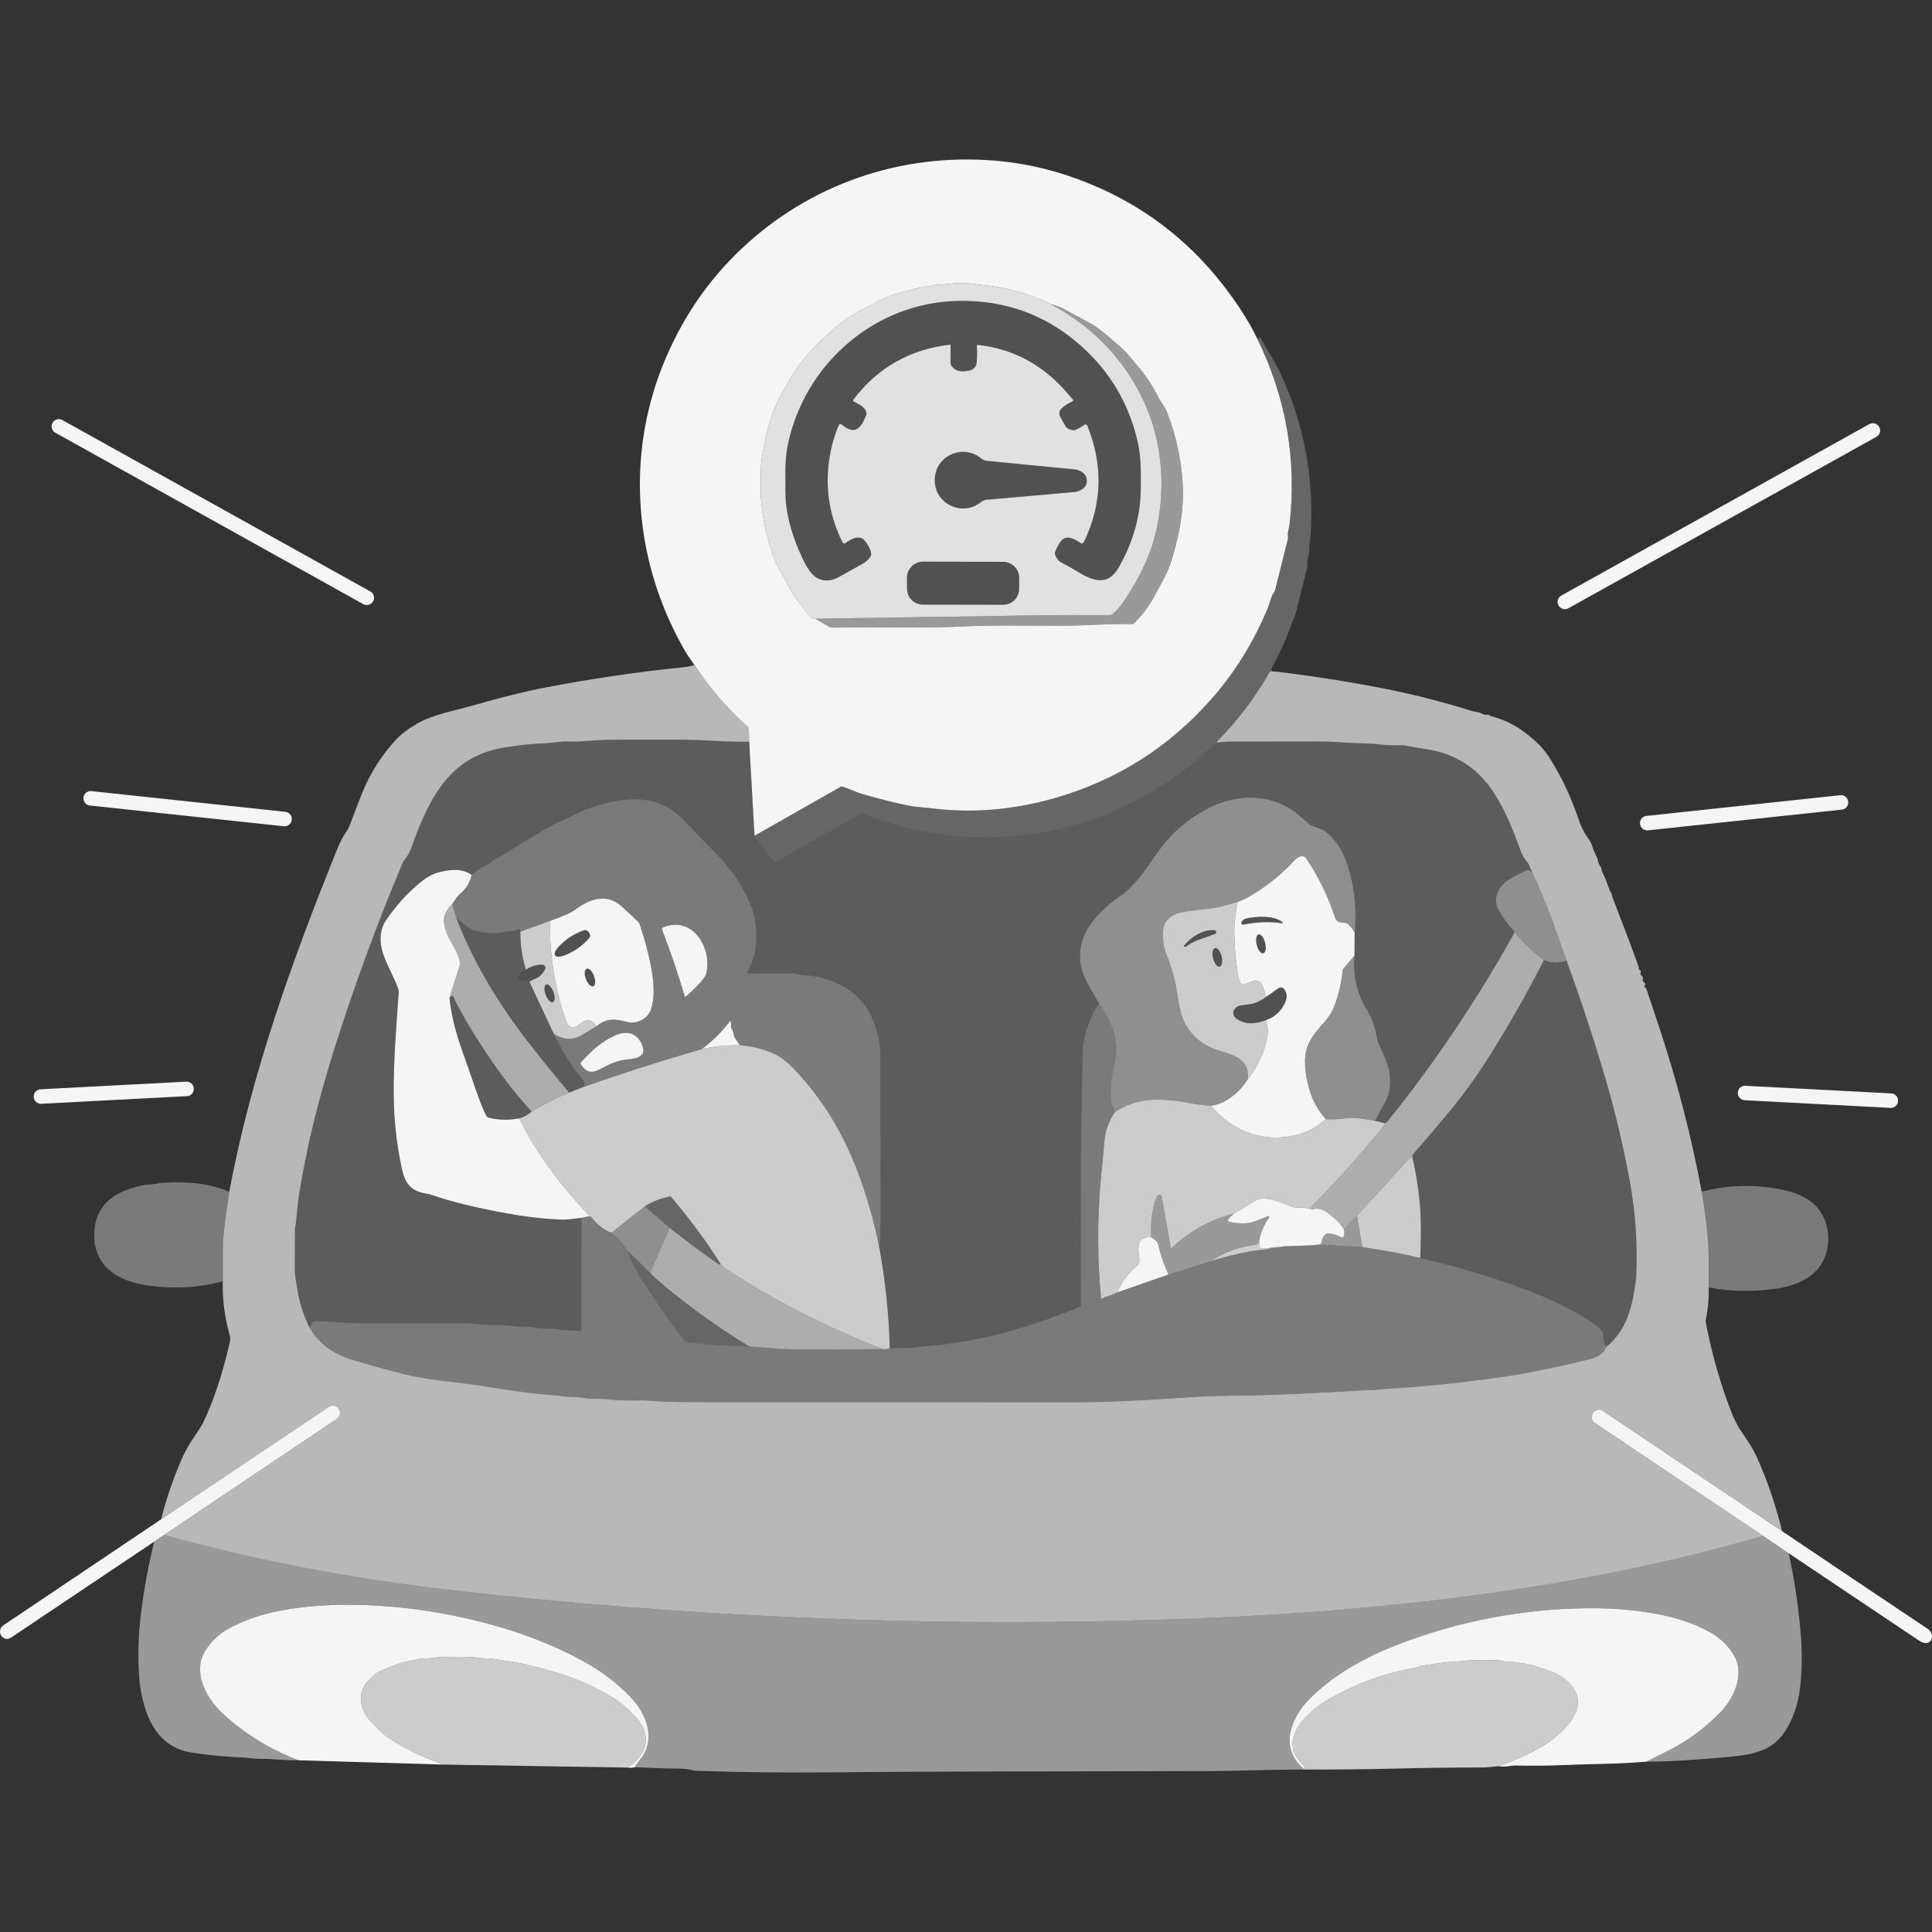 <?xml version="1.0" encoding="UTF-8" standalone="no"?>
<!DOCTYPE svg PUBLIC "-//W3C//DTD SVG 1.1//EN" "http://www.w3.org/Graphics/SVG/1.1/DTD/svg11.dtd">
<svg width="100%" height="100%" viewBox="0 0 300 300" version="1.1" xmlns="http://www.w3.org/2000/svg" xmlns:xlink="http://www.w3.org/1999/xlink" xml:space="preserve" xmlns:serif="http://www.serif.com/" style="fill-rule:evenodd;clip-rule:evenodd;stroke-linejoin:round;stroke-miterlimit:2;">
    <rect x="0" y="0" width="300" height="300" fill="#333333" stroke="none"/>
    <path d="M195.199,52.554C199.694,61.689 201.376,71.319 200.243,81.441C200.173,82.051 199.9,82.66 199.986,83.244C200.011,83.425 200.002,83.606 199.957,83.781L198.012,91.567C197.967,91.748 197.888,91.919 197.777,92.072C197.345,92.662 197.177,93.649 196.869,94.392C194.707,99.62 191.841,104.273 188.273,108.358C181.601,115.998 173.393,121.201 163.648,123.965C157.119,125.816 150.666,126.317 144.286,125.464C144.242,125.457 143.69,125.406 142.629,125.308C141.979,125.248 141.433,125.172 140.985,125.079C138.919,124.651 136.611,124.076 134.069,123.35C132.863,123.004 131.952,122.477 130.768,122.143C130.691,122.124 130.612,122.134 130.545,122.172L117.163,129.771L116.335,115.176L116.275,113.164C116.271,113.065 116.227,112.97 116.151,112.9C112.961,110.047 110.19,106.835 107.841,103.264C107.139,102.321 106.505,101.334 105.933,100.309C98.522,86.999 97.195,71.059 102.892,56.791C105.724,49.703 109.825,43.628 115.198,38.572C125.816,28.583 139.912,23.723 154.574,24.951C159.49,25.364 164.334,26.545 169.111,28.494C178.776,32.439 186.575,38.895 192.511,47.859C193.66,49.595 194.555,51.16 195.199,52.554ZM126.613,96.087L128.765,97.325C128.908,97.407 129.127,97.455 129.387,97.458C129.565,97.461 130.742,97.452 132.916,97.423C137.83,97.363 143.909,97.569 150.028,97.258C153.701,97.071 157.31,97.157 164.944,97.163C168.597,97.166 171.939,96.83 175.799,96.896C175.907,96.899 176.009,96.858 176.085,96.782C177.345,95.566 178.389,94.192 179.211,92.653C180.709,89.859 181.401,88.882 182.154,86.241C182.728,84.225 183.125,82.473 183.344,80.984C183.633,78.988 183.744,77.201 183.674,75.623C183.496,71.605 182.662,67.694 181.17,63.895C180.894,63.187 180.217,62.39 179.837,61.625C178.627,59.188 177.592,57.931 175.653,55.62C174.977,54.81 174.237,54.071 173.441,53.395C172.003,52.182 170.676,50.928 169.095,50.087C167.442,49.205 166.191,48.529 165.35,48.056C164.686,47.685 163.96,47.412 163.169,47.24C159.916,45.618 156.418,44.628 152.672,44.269C152.161,44.218 151.45,44.129 150.539,43.999C149.787,43.895 148.768,43.917 147.483,44.066C146.73,44.152 146.222,44.196 145.956,44.199C145.242,44.206 144.737,44.288 144.435,44.444C144.331,44.501 144.21,44.52 144.093,44.495C143.924,44.46 143.591,44.495 143.09,44.606C140.112,45.263 137.821,45.996 136.211,46.808C135.783,47.024 135.313,47.412 134.831,47.618C132.996,48.399 131.266,49.506 129.644,50.938C129.069,51.449 128.441,52.001 127.765,52.598C126.771,53.471 125.505,54.941 124.807,55.772C123.283,57.597 122.029,59.934 121.026,61.809C120.179,63.396 119.493,65.361 118.973,67.701C118.449,70.056 118.179,71.643 118.163,72.462C118.106,75.103 118.096,76.687 118.138,77.217C118.417,80.765 119.188,84.117 120.448,87.276C120.658,87.796 120.963,88.371 121.363,88.999C121.855,89.77 122.34,90.958 122.966,91.929C123.648,92.989 123.934,93.468 124.692,94.338C124.784,94.443 125.105,94.859 125.654,95.585C125.987,96.023 126.305,96.192 126.613,96.087Z" style="fill:white;fill-opacity:0.95;fill-rule:nonzero;"/>
    <path d="M163.169,47.24C168.2,49.922 172.209,53.515 175.202,58.016C177.548,61.546 179.091,65.33 179.83,69.367C180.57,73.408 180.525,77.499 179.697,81.638C178.837,85.942 177.037,89.555 174.618,93.218C174.139,93.944 173.561,94.624 172.892,95.262C172.72,95.427 172.492,95.519 172.257,95.516C167.27,95.487 163.115,95.503 159.786,95.566C154.793,95.662 151.53,95.719 150.003,95.735C142.233,95.833 134.437,95.95 126.613,96.087C126.305,96.192 125.987,96.023 125.654,95.585C125.105,94.859 124.784,94.443 124.692,94.338C123.934,93.468 123.648,92.989 122.966,91.929C122.34,90.958 121.855,89.77 121.363,88.999C120.963,88.371 120.658,87.796 120.448,87.276C119.188,84.117 118.417,80.765 118.138,77.217C118.096,76.687 118.106,75.103 118.163,72.462C118.179,71.643 118.449,70.056 118.973,67.701C119.493,65.361 120.179,63.396 121.026,61.809C122.029,59.934 123.283,57.597 124.807,55.772C125.505,54.941 126.771,53.471 127.765,52.598C128.441,52.001 129.069,51.449 129.644,50.938C131.266,49.506 132.996,48.399 134.831,47.618C135.313,47.412 135.783,47.024 136.211,46.808C137.821,45.996 140.112,45.263 143.09,44.606C143.591,44.495 143.924,44.46 144.093,44.495C144.21,44.52 144.331,44.501 144.435,44.444C144.737,44.288 145.242,44.206 145.956,44.199C146.222,44.196 146.73,44.152 147.483,44.066C148.768,43.917 149.787,43.895 150.539,43.999C151.45,44.129 152.161,44.218 152.672,44.269C156.418,44.628 159.916,45.618 163.169,47.24ZM147.603,53.582L147.603,56.398C147.603,56.537 147.644,56.671 147.724,56.785C148.365,57.712 149.324,57.769 150.416,57.562C151.19,57.413 151.606,56.966 151.666,56.217C151.739,55.318 151.742,54.496 151.672,53.75C151.66,53.639 151.755,53.544 151.869,53.557C157.011,54.131 161.385,56.353 164.994,60.216C165.036,60.264 165.566,60.864 166.585,62.022C166.673,62.124 166.639,62.286 166.515,62.34C165.753,62.679 165.175,63.057 164.785,63.476C164.467,63.815 164.407,64.32 164.636,64.726L165.489,66.241C165.543,66.339 165.626,66.421 165.724,66.475C166.286,66.783 166.696,66.879 166.956,66.767C167.476,66.542 167.946,66.275 168.362,65.974C168.53,65.85 168.772,65.92 168.851,66.114C171.33,72.262 171.146,78.29 168.292,84.203C168.207,84.384 167.981,84.444 167.816,84.333C166.769,83.625 165.423,82.848 164.531,84.32C164.125,84.993 163.883,85.498 163.807,85.834C163.785,85.923 163.791,86.019 163.823,86.104C164.033,86.682 164.344,87.082 164.753,87.307C165.959,87.964 166.896,88.494 167.559,88.898C169.955,90.354 172.13,90.894 173.717,88.11C175.967,84.162 177.107,80.08 177.139,75.868C177.154,73.627 177.205,71.151 176.732,68.954C175.399,62.797 172.377,57.658 167.667,53.534C162.322,48.856 156.031,46.586 148.79,46.723C135.868,46.967 125,56.471 122.353,68.967C122.077,70.262 121.944,71.754 121.947,73.446C121.95,75.976 121.975,77.477 122.023,77.953C122.289,80.692 123.156,83.616 124.619,86.723C125.349,88.275 126.076,89.266 126.803,89.701C127.863,90.332 129.063,90.275 130.399,89.526C132.691,88.24 133.926,87.548 134.104,87.447C134.599,87.161 134.973,86.78 135.224,86.301C135.278,86.193 135.297,86.073 135.275,85.955C135.135,85.2 134.748,84.476 134.116,83.781C134.053,83.711 133.973,83.654 133.885,83.613C132.999,83.203 132.079,83.762 131.32,84.317C131.152,84.444 130.91,84.384 130.815,84.197C128.501,79.527 127.936,74.608 129.127,69.443C129.419,68.18 129.799,67.031 130.272,65.996C130.345,65.837 130.549,65.79 130.682,65.901C132.818,67.65 133.634,66.523 134.491,64.526C134.535,64.425 134.551,64.314 134.538,64.203C134.427,63.254 133.485,62.822 132.571,62.352C132.463,62.298 132.431,62.159 132.504,62.06C136.256,57.102 141.264,54.255 147.527,53.515C147.568,53.509 147.603,53.541 147.603,53.582ZM145.146,74.538C145.131,78.299 149.476,80.292 152.339,77.95C152.583,77.75 152.882,77.626 153.199,77.598L167.007,76.385C167.045,76.382 167.083,76.376 167.118,76.366C168.21,76.074 168.756,75.503 168.759,74.652C168.765,73.804 168.222,73.227 167.134,72.922C167.099,72.913 167.061,72.906 167.023,72.903L153.228,71.557C152.914,71.525 152.615,71.398 152.371,71.195C149.533,68.824 145.165,70.776 145.146,74.538ZM158.254,89.722C158.256,88.352 157.148,87.241 155.779,87.239L143.324,87.217C141.956,87.215 140.842,88.323 140.841,89.692L140.838,91.399C140.836,92.77 141.944,93.881 143.312,93.883L155.768,93.904C157.135,93.906 158.249,92.799 158.251,91.43L158.254,89.722Z" style="fill:white;fill-opacity:0.85;fill-rule:nonzero;"/>
    <path d="M147.603,53.582C147.603,53.541 147.568,53.509 147.527,53.515C141.264,54.255 136.256,57.102 132.504,62.06C132.431,62.159 132.463,62.298 132.571,62.352C133.485,62.822 134.427,63.254 134.538,64.203C134.551,64.314 134.535,64.425 134.491,64.526C133.634,66.523 132.818,67.65 130.682,65.901C130.549,65.79 130.345,65.837 130.272,65.996C129.799,67.031 129.419,68.18 129.127,69.443C127.936,74.608 128.501,79.527 130.815,84.197C130.91,84.384 131.152,84.444 131.32,84.317C132.079,83.762 132.999,83.203 133.885,83.613C133.973,83.654 134.053,83.711 134.116,83.781C134.748,84.476 135.135,85.2 135.275,85.955C135.297,86.073 135.278,86.193 135.224,86.301C134.973,86.78 134.599,87.161 134.104,87.447C133.926,87.548 132.691,88.24 130.399,89.526C129.063,90.275 127.863,90.332 126.803,89.701C126.076,89.266 125.349,88.275 124.619,86.723C123.156,83.616 122.289,80.692 122.023,77.953C121.975,77.477 121.95,75.976 121.947,73.446C121.944,71.754 122.077,70.262 122.353,68.967C125,56.471 135.868,46.967 148.79,46.723C156.031,46.586 162.322,48.856 167.667,53.534C172.377,57.658 175.399,62.797 176.732,68.954C177.205,71.151 177.154,73.627 177.139,75.868C177.107,80.08 175.967,84.162 173.717,88.11C172.13,90.894 169.955,90.354 167.559,88.898C166.896,88.494 165.959,87.964 164.753,87.307C164.344,87.082 164.033,86.682 163.823,86.104C163.791,86.019 163.785,85.923 163.807,85.834C163.883,85.498 164.125,84.993 164.531,84.32C165.423,82.848 166.769,83.625 167.816,84.333C167.981,84.444 168.207,84.384 168.292,84.203C171.146,78.29 171.33,72.262 168.851,66.114C168.772,65.92 168.53,65.85 168.362,65.974C167.946,66.275 167.476,66.542 166.956,66.767C166.696,66.879 166.286,66.783 165.724,66.475C165.626,66.421 165.543,66.339 165.489,66.241L164.636,64.726C164.407,64.32 164.467,63.815 164.785,63.476C165.175,63.057 165.753,62.679 166.515,62.34C166.639,62.286 166.673,62.124 166.585,62.022C165.566,60.864 165.036,60.264 164.994,60.216C161.385,56.353 157.011,54.131 151.869,53.557C151.755,53.544 151.66,53.639 151.672,53.75C151.742,54.496 151.739,55.318 151.666,56.217C151.606,56.966 151.19,57.413 150.416,57.562C149.324,57.769 148.365,57.712 147.724,56.785C147.644,56.671 147.603,56.537 147.603,56.398L147.603,53.582Z" style="fill:white;fill-opacity:0.15;fill-rule:nonzero;"/>
    <path d="M163.169,47.24C163.96,47.412 164.686,47.685 165.35,48.056C166.191,48.529 167.442,49.205 169.095,50.087C170.676,50.928 172.003,52.182 173.441,53.395C174.237,54.071 174.977,54.81 175.653,55.62C177.592,57.931 178.627,59.188 179.837,61.625C180.217,62.39 180.894,63.187 181.17,63.895C182.662,67.694 183.496,71.605 183.674,75.623C183.744,77.201 183.633,78.988 183.344,80.984C183.125,82.473 182.728,84.225 182.154,86.241C181.401,88.882 180.709,89.859 179.211,92.653C178.389,94.192 177.345,95.566 176.085,96.782C176.009,96.858 175.907,96.899 175.799,96.896C171.939,96.83 168.597,97.166 164.944,97.163C157.31,97.157 153.701,97.071 150.028,97.258C143.909,97.569 137.83,97.363 132.916,97.423C130.742,97.452 129.565,97.461 129.387,97.458C129.127,97.455 128.908,97.407 128.765,97.325L126.613,96.087C134.437,95.95 142.233,95.833 150.003,95.735C151.53,95.719 154.793,95.662 159.786,95.566C163.115,95.503 167.27,95.487 172.257,95.516C172.492,95.519 172.72,95.427 172.892,95.262C173.561,94.624 174.139,93.944 174.618,93.218C177.037,89.555 178.837,85.942 179.697,81.638C180.525,77.499 180.57,73.408 179.83,69.367C179.091,65.33 177.548,61.546 175.202,58.016C172.209,53.515 168.2,49.922 163.169,47.24Z" style="fill:white;fill-opacity:0.5;fill-rule:nonzero;"/>
    <path d="M197.523,104.244L197.377,104.248C197.275,104.251 197.18,104.305 197.129,104.394C194.888,108.339 192.171,111.92 188.978,115.141C188.972,115.148 188.969,115.154 188.965,115.163C188.94,115.236 188.984,115.284 189.099,115.303C188.664,115.598 188.251,115.84 187.864,116.205C176.621,126.765 161.668,131.542 146.318,129.603C145.8,129.536 145.156,129.428 144.385,129.273C143.118,129.015 141.868,128.892 140.471,128.511C138.703,128.028 137.43,127.457 135.967,127.079C135.357,126.92 134.738,126.517 134.183,126.34C134.008,126.282 133.815,126.302 133.653,126.394L120.36,133.878C120.277,133.923 120.176,133.9 120.118,133.824L117.163,129.771L130.545,122.172C130.612,122.134 130.691,122.124 130.768,122.143C131.952,122.477 132.863,123.004 134.069,123.35C136.611,124.076 138.919,124.651 140.985,125.079C141.433,125.172 141.979,125.248 142.629,125.308C143.69,125.406 144.242,125.457 144.286,125.464C150.666,126.317 157.119,125.816 163.648,123.965C173.393,121.201 181.601,115.998 188.273,108.358C191.841,104.273 194.707,99.62 196.869,94.392C197.177,93.649 197.345,92.662 197.777,92.072C197.888,91.919 197.967,91.748 198.012,91.567L199.957,83.781C200.002,83.606 200.011,83.425 199.986,83.244C199.9,82.66 200.173,82.051 200.243,81.441C201.376,71.319 199.694,61.689 195.199,52.554L195.517,52.506C195.555,52.5 195.571,52.455 195.545,52.427C195.514,52.392 195.517,52.36 195.558,52.331C195.577,52.316 195.609,52.322 195.622,52.344C197.342,55.201 198.361,56.966 198.678,57.639C202.541,65.837 204.144,74.484 203.481,83.578C203.452,83.952 203.405,84.254 203.335,84.482C203.182,84.981 203.42,85.32 203.278,85.803C203.081,86.463 202.989,87.12 202.998,87.771C203.001,87.948 202.979,88.129 202.935,88.304L201.157,95.436C201.122,95.57 201.072,95.697 201.005,95.814C200.875,96.046 200.589,96.763 200.151,97.966C199.545,99.642 198.646,101.578 197.463,103.778C197.412,103.87 197.409,103.981 197.45,104.076L197.523,104.244Z" style="fill:white;fill-opacity:0.25;fill-rule:nonzero;"/>
    <path d="M57.935,93.377C57.632,93.916 56.95,94.113 56.411,93.811L8.591,67.194C8.049,66.894 7.856,66.212 8.156,65.67L8.163,65.659C8.465,65.12 9.147,64.923 9.687,65.225L57.507,91.842C58.048,92.141 58.242,92.824 57.941,93.366L57.935,93.377Z" style="fill:white;fill-opacity:0.95;fill-rule:nonzero;"/>
    <path d="M291.807,66.301C292.109,66.844 291.915,67.526 291.371,67.829L243.54,94.451C242.999,94.754 242.313,94.557 242.012,94.016L242.006,94.005C241.704,93.462 241.897,92.779 242.441,92.477L290.272,65.854C290.814,65.552 291.499,65.749 291.801,66.289L291.807,66.301Z" style="fill:white;fill-opacity:0.95;fill-rule:nonzero;"/>
    <path d="M168.759,74.652C168.756,75.503 168.21,76.074 167.118,76.366C167.083,76.376 167.045,76.382 167.007,76.385L153.199,77.598C152.882,77.626 152.583,77.75 152.339,77.95C149.476,80.292 145.131,78.299 145.146,74.538C145.165,70.776 149.533,68.824 152.371,71.195C152.615,71.398 152.914,71.525 153.228,71.557L167.023,72.903C167.061,72.906 167.099,72.913 167.134,72.922C168.222,73.227 168.765,73.804 168.759,74.652Z" style="fill:white;fill-opacity:0.15;fill-rule:nonzero;"/>
    <path d="M158.251,91.43C158.249,92.799 157.135,93.906 155.768,93.904L143.312,93.883C141.944,93.881 140.836,92.77 140.838,91.399L140.841,89.692C140.842,88.323 141.956,87.215 143.324,87.217L155.779,87.239C157.148,87.241 158.256,88.352 158.254,89.722L158.251,91.43Z" style="fill:white;fill-opacity:0.15;fill-rule:nonzero;"/>
    <path d="M107.841,103.264C110.19,106.835 112.961,110.047 116.151,112.9C116.227,112.97 116.271,113.065 116.275,113.164L116.335,115.176C114.656,115.189 112.977,115.151 111.304,115.059C108.898,114.929 107.222,114.865 106.279,114.865C101.181,114.868 97.442,114.868 95.065,114.868C92.656,114.868 90.282,115.221 88.095,115.148C86.866,115.106 85.682,115.392 84.571,115.424C82.657,115.475 80.473,115.709 78.026,116.132C69.358,117.63 66.387,124.702 63.758,131.929C63.571,132.447 63.232,133.008 62.743,133.618C62.651,133.732 62.574,133.859 62.517,133.996C58.588,143.356 55.122,152.774 52.116,162.252C50.237,168.175 48.77,173.637 47.716,178.643C46.818,182.915 46.282,186.14 46.11,188.318C46.031,189.349 45.939,190.102 45.834,190.575C45.812,190.673 45.802,190.771 45.802,190.87C45.793,192.904 45.79,195.006 45.786,197.18C45.786,197.666 45.837,198.205 45.939,198.796C46.037,199.364 46.129,199.897 46.209,200.402C46.51,202.29 47.113,204.179 48.012,206.061C49.405,208.518 51.617,210.207 54.649,211.13C57.112,211.879 59.607,212.578 62.13,213.228C64.273,213.781 66.774,214.212 69.637,214.527C71.811,214.765 73.728,215.019 75.388,215.295C79.537,215.977 82.952,216.422 85.628,216.628C86.419,216.688 86.961,216.745 87.263,216.793C88.444,216.987 89.466,216.853 90.529,217.047C91.875,217.291 93.141,217.12 94.57,217.301C96.893,217.596 99.226,217.333 101.508,217.539C102.915,217.669 106.057,217.732 110.936,217.729C141.255,217.72 158.291,217.723 162.039,217.745C165.813,217.764 168.67,217.748 170.609,217.701C173.936,217.618 178.427,217.387 184.08,217.002C186.575,216.834 188.864,216.742 190.949,216.726C198.193,216.672 205.56,216.257 212.644,215.831C212.787,215.822 213.013,215.822 213.321,215.825C213.892,215.838 214.457,215.698 215.003,215.666C221.107,215.326 227.461,214.666 234.073,213.685C238.377,213.047 243.659,211.825 246.525,211.127C247.804,210.816 248.906,210.397 249.395,209.181C250.985,207.858 252.121,206.229 252.804,204.296C253.292,202.909 253.619,201.595 253.781,200.36C253.857,199.773 253.924,199.316 253.981,198.992C254.035,198.7 254.067,198.465 254.07,198.348C254.302,193.092 253.94,187.95 252.985,182.919C252.004,177.754 250.855,172.895 249.537,168.34C247.668,161.88 245.573,155.488 243.253,149.162C242.694,147.616 242.148,146.067 241.612,144.512C241.116,143.074 240.621,141.76 240.126,140.576C239.383,138.804 238.701,137.027 237.841,135.307L237.361,134.177C237.323,134.091 237.273,134.011 237.212,133.938C236.727,133.367 236.384,132.808 236.181,132.259C234.882,128.761 233.876,126.086 232.016,123.185C229.531,119.309 226.068,117.036 221.627,116.366C221.154,116.297 220.018,116.1 218.215,115.779C218.009,115.744 217.802,115.725 217.593,115.728C216.092,115.741 215.101,115.713 214.619,115.646C212.333,115.325 210.762,115.481 208.102,115.265C207.09,115.183 205.899,115.141 204.535,115.141C197.177,115.144 192.533,115.151 190.606,115.154C190.273,115.154 189.772,115.205 189.099,115.303C188.984,115.284 188.94,115.236 188.965,115.163C188.969,115.154 188.972,115.148 188.978,115.141C192.171,111.92 194.888,108.339 197.129,104.394C197.18,104.305 197.275,104.251 197.377,104.248L197.523,104.244C197.977,104.267 198.793,104.356 199.97,104.508C205.192,105.178 210.248,105.997 215.133,106.962C219.504,107.825 224.008,108.98 228.642,110.424C229.121,110.574 229.705,110.545 230.089,110.809C230.331,110.974 230.61,111.028 230.931,110.974C231.061,110.951 231.194,110.983 231.302,111.059L231.423,111.145C231.47,111.18 231.518,111.202 231.572,111.215C233.384,111.694 234.974,112.431 236.349,113.424C237.323,114.126 238.196,114.856 238.968,115.611C239.609,116.236 240.275,117.119 240.97,118.255C242.332,120.487 243.484,122.835 244.427,125.305C244.744,126.133 244.976,126.771 245.125,127.222C245.484,128.301 245.925,129.209 246.452,129.942C246.887,130.545 247.147,131.018 247.233,131.358C247.328,131.736 247.582,132.342 247.995,133.183C248.042,133.281 248.077,133.386 248.093,133.494C248.157,133.897 248.319,134.288 248.579,134.662C248.642,134.754 248.68,134.859 248.687,134.97C248.718,135.446 249.099,135.935 249.287,136.446C249.48,136.976 249.722,137.62 250.01,138.379C250.036,138.446 250.096,138.544 250.179,138.655C250.34,138.868 250.309,139.16 250.436,139.481C251.953,143.356 253.242,146.768 254.302,149.711C254.432,150.069 254.486,150.288 254.467,150.374C254.441,150.466 254.492,150.565 254.581,150.606C254.784,150.692 254.841,150.85 254.749,151.076C254.695,151.212 254.737,151.371 254.854,151.466L254.968,151.555C255.086,151.65 255.137,151.806 255.092,151.952C255.016,152.202 255.111,152.425 255.375,152.621C255.476,152.694 255.498,152.837 255.429,152.939C255.305,153.123 255.311,153.25 255.448,153.317C255.546,153.364 255.622,153.453 255.657,153.561C256.911,157.322 257.59,159.354 257.692,159.659C260.463,168.051 262.643,176.513 264.24,185.048C264.84,188.575 265.192,191.619 265.297,194.187C265.332,195.015 265.338,196.923 265.319,199.913C265.367,201.681 265.218,203.37 264.865,204.982C264.843,205.084 264.843,205.191 264.862,205.296C265.805,210.226 267.148,214.923 268.89,219.393C269.16,220.081 269.538,220.859 270.026,221.719C270.106,221.859 270.582,222.573 271.455,223.865C272.004,224.671 272.477,225.525 272.874,226.423C274.483,230.045 275.768,233.822 276.724,237.761L248.877,219.075C248.376,218.739 247.696,218.875 247.363,219.38L247.338,219.418C247.004,219.929 247.144,220.611 247.649,220.951L273.791,238.507C264.475,241.189 255.051,243.395 245.519,245.125C223.335,249.147 201.316,250.902 178.624,251.562C142.236,252.619 105.819,251.042 69.377,246.827C54.55,245.109 40.003,242.376 25.45,238.358L52.303,220.323C52.811,219.98 52.954,219.294 52.62,218.783L52.595,218.745C52.265,218.237 51.582,218.098 51.078,218.434L25.028,235.911C25.716,233.07 26.719,230.096 28.037,226.982C28.579,225.696 29.183,224.563 29.846,223.579C30.808,222.154 31.366,221.284 31.516,220.973C33.452,216.961 34.753,212.467 35.699,208.356C35.782,208.007 35.769,207.642 35.671,207.299C34.886,204.617 34.525,201.827 34.591,198.935C34.585,196.983 34.598,195.028 34.626,193.076C34.642,191.993 34.966,189.324 35.598,185.067C39.003,166.778 45.374,149.162 52.351,131.878C52.843,130.66 53.347,129.707 53.861,129.022C54.011,128.822 54.217,128.374 54.484,127.676C55.395,125.267 56.01,123.683 56.328,122.918C57.588,119.893 59.315,117.201 61.502,114.843C62.254,114.033 63.301,113.23 64.641,112.44C67.202,110.929 70.373,110.421 73.148,109.625C77.693,108.32 81.492,107.371 84.543,106.784C91.738,105.397 98.96,104.336 106.209,103.6C106.689,103.552 107.235,103.438 107.841,103.264Z" style="fill:white;fill-opacity:0.65;fill-rule:nonzero;"/>
    <path d="M116.335,115.176L117.163,129.771L120.118,133.824C120.176,133.9 120.277,133.923 120.36,133.878L133.653,126.394C133.815,126.302 134.008,126.282 134.183,126.34C134.738,126.517 135.357,126.92 135.967,127.079C137.43,127.457 138.703,128.028 140.471,128.511C141.868,128.892 143.118,129.015 144.385,129.273C145.156,129.428 145.8,129.536 146.318,129.603C161.668,131.542 176.621,126.765 187.864,116.205C188.251,115.84 188.664,115.598 189.099,115.303C189.772,115.205 190.273,115.154 190.606,115.154C192.533,115.151 197.177,115.144 204.535,115.141C205.899,115.141 207.09,115.183 208.102,115.265C210.762,115.481 212.333,115.325 214.619,115.646C215.101,115.713 216.092,115.741 217.593,115.728C217.802,115.725 218.009,115.744 218.215,115.779C220.018,116.1 221.154,116.297 221.627,116.366C226.068,117.036 229.531,119.309 232.016,123.185C233.876,126.086 234.882,128.761 236.181,132.259C236.384,132.808 236.727,133.367 237.212,133.938C237.273,134.011 237.323,134.091 237.361,134.177L237.841,135.307C237.799,135.345 237.787,135.383 237.796,135.418C237.803,135.437 237.793,135.456 237.774,135.465C237.758,135.472 237.736,135.465 237.726,135.449C237.546,135.135 237.346,135.021 237.133,135.103C236.517,135.338 235.549,135.849 234.229,136.637C232.756,137.513 231.727,139.528 232.638,141.198C233.305,142.417 234.165,143.591 235.216,144.721C229.391,155.218 222.779,165.048 215.384,174.215C215.279,174.345 215.089,174.393 214.812,174.361L213.514,174.031C214,173.079 214.517,172.13 215.066,171.187C215.838,169.867 216.047,168.197 215.695,166.175C215.558,165.394 215.016,164.017 214.066,162.045C213.99,161.887 213.936,161.719 213.905,161.544C213.546,159.579 213.048,158.084 212.406,157.059C210.724,154.38 210.032,151.491 210.327,148.397L210.353,144.867C210.584,142.391 210.489,139.973 210.07,137.608C209.813,136.164 209.413,134.735 208.867,133.32C208.223,131.647 207.229,130.263 205.893,129.171C205.585,128.92 204.884,128.612 203.795,128.247C203.639,128.196 203.493,128.12 203.363,128.019C203.157,127.857 202.643,127.416 201.817,126.689C198.466,123.734 193.825,123.175 189.619,124.651C186.334,125.806 182.935,128.273 180.624,131.19C178.713,133.602 176.875,137.1 173.847,139.223C169.597,142.198 166.102,146.362 168.457,151.882C168.714,152.488 169.448,153.796 170.654,155.799C169.622,157.392 168.876,159.097 168.413,160.909C168.391,161.001 168.378,161.096 168.381,161.192C168.394,161.538 168.34,161.861 168.219,162.157C168.165,162.284 168.14,162.417 168.137,162.553C167.829,175.672 167.734,189.07 167.848,202.747C167.851,202.814 167.81,202.878 167.746,202.903C159.995,206.023 152.345,208.353 144.026,209.016C142.994,209.096 142.274,209.181 141.864,209.27C141.772,209.289 141.677,209.299 141.585,209.299L138.17,209.327C138.014,203.979 137.471,198.777 136.541,193.723C136.681,192.12 136.748,190.527 136.741,188.949C136.71,179.297 136.7,170.914 136.713,163.801C136.716,162.423 136.443,161.106 136.059,159.776C135.17,156.688 133.18,154.174 130.241,152.796C128.368,151.92 126.467,151.457 124.54,151.406C124.118,151.393 123.762,151.142 123.315,151.149C122.651,151.158 120.312,151.168 116.297,151.18C116.128,151.18 116.021,151.003 116.1,150.853C116.96,149.231 117.411,147.565 117.452,145.854C117.493,144.016 117.252,142.398 116.732,140.998C115.637,138.059 113.951,135.411 111.672,133.056C108.974,130.266 107.555,128.796 107.415,128.641C105.924,126.981 104.673,125.883 103.667,125.346C102.169,124.546 100.543,124.137 98.795,124.118C96.944,124.095 95.119,124.368 93.326,124.933C92.58,125.168 91.218,125.562 90.259,126.009C88.504,126.832 87.107,127.492 86.076,127.99C84.784,128.615 82.029,130.26 77.81,132.929C77.306,133.25 76.88,133.38 76.531,133.685C76.312,133.875 75.998,134.075 75.585,134.281C74.712,134.719 73.928,135.24 73.23,135.843C71.633,134.796 69.916,134.992 68.113,135.459C67.088,135.726 66.031,136.335 64.939,137.284C63.654,138.408 62.594,139.474 61.765,140.487C60.53,141.991 59.791,143.036 59.54,143.616C58.029,147.146 60.733,150.358 61.81,153.501C61.889,153.729 61.921,153.97 61.905,154.209C61.53,159.532 61.092,164.693 61.137,170.063C61.165,173.774 61.565,177.484 62.336,181.195C62.873,183.785 63.727,184.994 66.39,185.379C66.59,185.407 66.783,185.455 66.971,185.521C69.897,186.559 73.811,187.524 78.712,188.416C81.81,188.978 84.695,189.299 87.368,189.378C87.828,189.394 88.802,189.302 90.297,189.105L90.278,206.506C90.278,206.601 90.196,206.68 90.101,206.674L87.272,206.531C87.238,206.528 87.206,206.525 87.177,206.515C86.054,206.188 84.717,206.429 83.371,206.185C82.086,205.95 80.829,206.036 79.502,205.899C77.28,205.668 75.985,205.776 73.976,205.588C73.176,205.515 72.281,205.477 71.294,205.474C67.596,205.468 62.755,205.468 56.769,205.477C54.09,205.484 51.659,205.204 49.059,205.147C48.799,205.144 48.551,205.271 48.405,205.484L48.012,206.061C47.113,204.179 46.51,202.29 46.209,200.402C46.129,199.897 46.037,199.364 45.939,198.796C45.837,198.205 45.786,197.666 45.786,197.18C45.79,195.006 45.793,192.904 45.802,190.87C45.802,190.771 45.812,190.673 45.834,190.575C45.939,190.102 46.031,189.349 46.11,188.318C46.282,186.14 46.818,182.915 47.716,178.643C48.77,173.637 50.237,168.175 52.116,162.252C55.122,152.774 58.588,143.356 62.517,133.996C62.574,133.859 62.651,133.732 62.743,133.618C63.232,133.008 63.571,132.447 63.758,131.929C66.387,124.702 69.358,117.63 78.026,116.132C80.473,115.709 82.657,115.475 84.571,115.424C85.682,115.392 86.866,115.106 88.095,115.148C90.282,115.221 92.656,114.868 95.065,114.868C97.442,114.868 101.181,114.868 106.279,114.865C107.222,114.865 108.898,114.929 111.304,115.059C112.977,115.151 114.656,115.189 116.335,115.176Z" style="fill:white;fill-opacity:0.2;fill-rule:nonzero;"/>
    <path d="M45.296,127.312C45.231,127.923 44.682,128.368 44.07,128.301L13.954,125.083C13.344,125.016 12.899,124.467 12.965,123.856L12.967,123.831C13.033,123.219 13.582,122.775 14.193,122.842L44.31,126.06C44.92,126.127 45.364,126.676 45.299,127.286L45.296,127.312Z" style="fill:white;fill-opacity:0.95;fill-rule:nonzero;"/>
    <path d="M286.99,124.488C287.056,125.102 286.611,125.651 285.998,125.718L255.888,128.936C255.273,129.003 254.724,128.558 254.658,127.943L254.656,127.924C254.591,127.311 255.035,126.762 255.649,126.695L285.758,123.477C286.373,123.41 286.922,123.854 286.988,124.469L286.99,124.488Z" style="fill:white;fill-opacity:0.95;fill-rule:nonzero;"/>
    <path d="M210.353,144.867C210.051,144.273 209.708,143.82 209.327,143.505C208.613,142.918 207.721,143.708 207.277,142.375C206.191,139.112 204.712,136.094 202.836,133.32C202.614,132.993 202.224,132.85 201.894,132.977C201.548,133.11 201.23,133.339 200.938,133.659C199.113,135.668 196.91,137.455 194.323,139.02C193.603,139.455 192.873,139.804 192.13,140.065C190.867,140.398 189.645,140.836 188.375,140.995C185.687,141.331 184.296,141.509 184.198,141.525C182.249,141.842 180.608,142.578 180.592,144.813C180.582,146.2 180.716,147.222 180.989,147.876C181.878,150 182.474,152.091 182.779,154.155C183.03,155.827 183.312,157.57 183.947,158.795C185.023,160.865 186.702,162.277 188.991,163.036C191.33,163.807 194.006,164.232 193.787,167.527C192.778,169.159 191.473,170.365 189.87,171.149C189.283,171.438 188.67,171.619 188.032,171.695C186.867,171.631 185.648,171.473 184.372,171.216C183.096,170.962 181.709,170.809 180.214,170.755C177.564,170.66 175.199,171.304 173.114,172.688C173.003,172.428 172.892,172.133 172.774,171.806C172.158,170.06 172.565,167.489 173.019,165.366C173.422,163.496 173.415,161.865 172.999,160.468C172.577,159.055 171.796,157.5 170.654,155.799C169.448,153.796 168.714,152.488 168.457,151.882C166.102,146.362 169.597,142.198 173.847,139.223C176.875,137.1 178.713,133.602 180.624,131.19C182.935,128.273 186.334,125.806 189.619,124.651C193.825,123.175 198.466,123.734 201.817,126.689C202.643,127.416 203.157,127.857 203.363,128.019C203.493,128.12 203.639,128.196 203.795,128.247C204.884,128.612 205.585,128.92 205.893,129.171C207.229,130.263 208.223,131.647 208.867,133.32C209.413,134.735 209.813,136.164 210.07,137.608C210.489,139.973 210.584,142.391 210.353,144.867Z" style="fill:white;fill-opacity:0.45;fill-rule:nonzero;"/>
    <path d="M136.541,193.723C135.707,189.533 134.532,185.471 133.021,181.538C130.796,175.758 127.692,170.717 123.708,166.423C122.499,165.118 121.407,164.226 120.439,163.75C118.833,162.963 117.068,162.49 115.148,162.328C115.106,162.325 115.062,162.312 115.021,162.296L114.827,162.207L114.103,161.15C114.04,161.061 114.002,160.96 113.986,160.852C113.919,160.417 113.783,160.02 113.573,159.668C113.513,159.566 113.488,159.446 113.507,159.328C113.545,159.065 113.535,158.833 113.478,158.64C113.453,158.551 113.338,158.532 113.284,158.605C112.177,160.15 110.732,161.588 108.958,162.915C108.425,163.077 107.761,163.271 106.971,163.502C101.394,165.131 95.868,166.918 90.396,168.86C90.799,168.527 90.821,168.133 90.462,167.68C88.574,165.283 87.082,162.899 85.981,160.525C87.457,161.468 88.872,161.557 90.234,160.788C91.043,160.328 91.843,159.849 92.634,159.347C94.106,158.141 95.347,158.176 97.093,158.617C97.604,158.748 97.982,158.805 98.226,158.789C99.455,158.722 100.686,157.954 101.096,156.716C101.807,154.561 101.448,151.796 100.969,149.485C100.566,147.546 100.013,145.53 99.306,143.445C99.271,143.35 99.22,143.264 99.15,143.194C98.509,142.55 97.604,141.706 96.439,140.668C94.421,138.865 92.005,139.436 89.996,140.791C89.19,141.334 88.726,141.639 88.602,141.699C87.869,142.067 86.812,142.496 85.431,142.985L80.804,144.654L80.816,144.537C80.835,144.366 80.667,144.235 80.505,144.293C79.804,144.543 79.178,144.664 78.636,144.661C78.391,144.658 78.118,144.819 77.798,144.848C76.388,144.972 75.03,144.858 73.719,144.512C73.151,144.362 72.192,143.705 70.849,142.544L70.205,140.372L71.002,139.255C71.088,139.135 71.189,139.027 71.303,138.928C72.379,138.03 73.021,137.002 73.23,135.843C73.928,135.24 74.712,134.719 75.585,134.281C75.998,134.075 76.312,133.875 76.531,133.685C76.88,133.38 77.306,133.25 77.81,132.929C82.029,130.26 84.784,128.615 86.076,127.99C87.107,127.492 88.504,126.832 90.259,126.009C91.218,125.562 92.58,125.168 93.326,124.933C95.119,124.368 96.944,124.095 98.795,124.118C100.543,124.137 102.169,124.546 103.667,125.346C104.673,125.883 105.924,126.981 107.415,128.641C107.555,128.796 108.974,130.266 111.672,133.056C113.951,135.411 115.637,138.059 116.732,140.998C117.252,142.398 117.493,144.016 117.452,145.854C117.411,147.565 116.96,149.231 116.1,150.853C116.021,151.003 116.128,151.18 116.297,151.18C120.312,151.168 122.651,151.158 123.315,151.149C123.762,151.142 124.118,151.393 124.54,151.406C126.467,151.457 128.368,151.92 130.241,152.796C133.18,154.174 135.17,156.688 136.059,159.776C136.443,161.106 136.716,162.423 136.713,163.801C136.7,170.914 136.71,179.297 136.741,188.949C136.748,190.527 136.681,192.12 136.541,193.723ZM106.479,154.767C107.254,154.066 109.491,152.107 109.688,151.107C110.053,149.222 109.748,147.495 108.768,145.924C107.482,143.858 105.286,143.036 102.975,143.997C102.826,144.058 102.756,144.229 102.813,144.378C104.162,147.87 105.333,151.32 106.33,154.726C106.349,154.789 106.428,154.812 106.479,154.767ZM90.215,165.293C90.951,166.467 91.818,166.743 93.1,166.054C94.789,165.147 95.862,164.642 97.592,164.49C98.928,164.372 100.334,164.023 99.775,162.433C99.029,160.312 97.265,159.97 95.42,160.82C93.395,161.75 91.818,163.179 90.247,164.924C90.155,165.026 90.142,165.175 90.215,165.293Z" style="fill:white;fill-opacity:0.35;fill-rule:nonzero;"/>
    <path d="M210.353,144.867L210.327,148.397L208.572,150.454C208.512,150.52 208.477,150.606 208.47,150.698C208.359,152.288 207.972,154.024 207.315,155.9C206.944,156.954 206.372,157.916 205.595,158.786C203.906,160.681 202.646,162.109 202.643,164.82C202.64,166.416 202.944,168.105 203.551,169.886C204.03,171.282 204.807,172.587 205.887,173.799C205.826,173.891 205.693,173.999 205.48,174.123C205.344,174.202 205.204,174.304 205.068,174.421C203.42,175.818 200.995,176.5 198.84,176.624C197.174,176.719 195.568,176.494 194.028,175.951C191.711,175.136 189.711,173.717 188.032,171.695C188.67,171.619 189.283,171.438 189.87,171.149C191.473,170.365 192.778,169.159 193.787,167.527C195.282,165.6 196.269,163.499 196.748,161.227C196.936,160.341 196.879,159.401 196.577,158.411C197.945,157.932 198.932,157.03 199.538,155.704C199.792,155.148 199.853,154.647 199.719,154.205C199.599,153.809 199.434,153.548 199.227,153.428C198.97,153.275 198.716,153.291 198.469,153.475C197.85,153.936 197.218,154.38 196.574,154.808C196.431,154.094 196.221,153.456 195.948,152.898C195.761,152.514 195.463,152.301 195.047,152.253C194.942,152.244 194.838,152.256 194.736,152.291L193.197,152.853C192.971,152.936 192.72,152.834 192.619,152.618C192.419,152.206 192.286,151.777 192.219,151.336C191.822,148.717 191.635,146.308 191.663,144.102C191.679,142.858 191.971,141.401 192.13,140.065C192.873,139.804 193.603,139.455 194.323,139.02C196.91,137.455 199.113,135.668 200.938,133.659C201.23,133.339 201.548,133.11 201.894,132.977C202.224,132.85 202.614,132.993 202.836,133.32C204.712,136.094 206.191,139.112 207.277,142.375C207.721,143.708 208.613,142.918 209.327,143.505C209.708,143.82 210.051,144.273 210.353,144.867ZM199.161,143.236C197.948,142.086 194.933,142.264 193.438,142.645C193.143,142.718 192.901,142.924 192.781,143.204L192.774,143.213C192.689,143.407 192.857,143.613 193.063,143.572C195.247,143.143 197.256,143.077 199.094,143.372C199.17,143.385 199.218,143.289 199.161,143.236ZM195.43,145.093C195.072,145.181 194.945,145.911 195.146,146.724C195.349,147.536 195.802,148.121 196.162,148.031C196.52,147.943 196.647,147.213 196.446,146.4C196.244,145.588 195.79,145.004 195.43,145.093Z" style="fill:white;fill-opacity:0.95;fill-rule:nonzero;"/>
    <path d="M73.23,135.843C73.021,137.002 72.379,138.03 71.303,138.928C71.189,139.027 71.088,139.135 71.002,139.255L70.205,140.372C69.567,140.998 69.161,141.664 68.986,142.375C68.764,143.267 69.281,144.87 69.678,145.591C70.561,147.194 71.716,148.936 71.329,150.117C70.862,151.53 70.351,153.145 69.796,154.967C70.065,157.494 70.7,160.154 71.697,162.947C73.636,168.384 74.573,171.495 75.512,173.253C75.595,173.403 75.734,173.514 75.9,173.555C77.391,173.933 78.963,173.968 80.613,173.66C81.372,175.129 81.876,176.075 82.121,176.5C84.416,180.484 87.51,184.544 91.408,188.676C91.437,188.708 91.453,188.737 91.453,188.765C91.453,188.797 91.446,188.832 91.431,188.867L90.297,189.105C88.802,189.302 87.828,189.394 87.368,189.378C84.695,189.299 81.81,188.978 78.712,188.416C73.811,187.524 69.897,186.559 66.971,185.521C66.783,185.455 66.59,185.407 66.39,185.379C63.727,184.994 62.873,183.785 62.336,181.195C61.565,177.484 61.165,173.774 61.137,170.063C61.092,164.693 61.53,159.532 61.905,154.209C61.921,153.97 61.889,153.729 61.81,153.501C60.733,150.358 58.029,147.146 59.54,143.616C59.791,143.036 60.53,141.991 61.765,140.487C62.594,139.474 63.654,138.408 64.939,137.284C66.031,136.335 67.088,135.726 68.113,135.459C69.916,134.992 71.633,134.796 73.23,135.843Z" style="fill:white;fill-opacity:0.95;fill-rule:nonzero;"/>
    <path d="M237.841,135.307C238.701,137.027 239.383,138.804 240.126,140.576C240.621,141.76 241.116,143.074 241.612,144.512C242.148,146.067 242.694,147.616 243.253,149.162C242.1,149.593 240.929,149.562 239.745,149.07C238.072,147.892 236.565,146.445 235.216,144.721C234.165,143.591 233.305,142.417 232.638,141.198C231.727,139.528 232.756,137.513 234.229,136.637C235.549,135.849 236.517,135.338 237.133,135.103C237.346,135.021 237.546,135.135 237.726,135.449C237.736,135.465 237.758,135.472 237.774,135.465C237.793,135.456 237.803,135.437 237.796,135.418C237.787,135.383 237.799,135.345 237.841,135.307Z" style="fill:white;fill-opacity:0.45;fill-rule:nonzero;"/>
    <path d="M92.634,159.347C92.142,158.589 91.567,158.303 90.907,158.49C90.377,158.643 89.812,159.309 89.256,159.478C88.825,159.611 88.358,159.414 88.148,159.014C87.923,158.586 87.688,157.97 87.437,157.17C86.571,154.408 85.962,151.431 85.616,148.241C85.422,146.495 85.362,144.743 85.431,142.985C86.812,142.496 87.869,142.067 88.602,141.699C88.726,141.639 89.19,141.334 89.996,140.791C92.005,139.436 94.421,138.865 96.439,140.668C97.604,141.706 98.509,142.55 99.15,143.194C99.22,143.264 99.271,143.35 99.306,143.445C100.013,145.53 100.566,147.546 100.969,149.485C101.448,151.796 101.807,154.561 101.096,156.716C100.686,157.954 99.455,158.722 98.226,158.789C97.982,158.805 97.604,158.748 97.093,158.617C95.347,158.176 94.106,158.141 92.634,159.347ZM86.203,148.349C86.447,148.708 87.152,148.616 88.317,148.07C89.472,147.527 90.507,146.752 91.421,145.746C91.707,145.435 91.684,145.143 91.459,144.807C91.231,144.473 90.97,144.34 90.574,144.489C89.298,144.959 88.193,145.629 87.257,146.495C86.311,147.368 85.962,147.987 86.203,148.349ZM91.09,150.432C90.742,150.565 90.694,151.279 90.98,152.03C91.265,152.78 91.78,153.282 92.127,153.148C92.475,153.015 92.522,152.301 92.237,151.55C91.951,150.799 91.437,150.298 91.09,150.432Z" style="fill:white;fill-opacity:0.95;fill-rule:nonzero;"/>
    <path d="M192.13,140.065C191.971,141.401 191.679,142.858 191.663,144.102C191.635,146.308 191.822,148.717 192.219,151.336C192.286,151.777 192.419,152.206 192.619,152.618C192.72,152.834 192.971,152.936 193.197,152.853L194.736,152.291C194.838,152.256 194.942,152.244 195.047,152.253C195.463,152.301 195.761,152.514 195.948,152.898C196.221,153.456 196.431,154.094 196.574,154.808C195.707,155.45 194.879,155.821 194.088,155.926C193.209,156.043 192.705,156.113 192.568,156.142C191.67,156.316 191.038,157.392 191.933,158.113C193.254,159.176 195.034,159.021 196.577,158.411C196.879,159.401 196.936,160.341 196.748,161.227C196.269,163.499 195.282,165.6 193.787,167.527C194.006,164.232 191.33,163.807 188.991,163.036C186.702,162.277 185.023,160.865 183.947,158.795C183.312,157.57 183.03,155.827 182.779,154.155C182.474,152.091 181.878,150 180.989,147.876C180.716,147.222 180.582,146.2 180.592,144.813C180.608,142.578 182.249,141.842 184.198,141.525C184.296,141.509 185.687,141.331 188.375,140.995C189.645,140.836 190.867,140.398 192.13,140.065ZM183.833,146.854C183.782,146.918 183.826,147.01 183.906,147.01L184.036,147.01C184.109,147.01 184.179,146.987 184.239,146.946C184.956,146.448 185.512,146.13 185.906,145.997C187.62,145.413 188.546,145.086 188.683,145.019C188.965,144.88 188.886,144.458 188.572,144.435C186.759,144.302 184.937,145.524 183.833,146.854ZM188.665,147.21C188.302,147.302 188.172,148.022 188.373,148.822C188.575,149.622 189.029,150.193 189.392,150.104C189.756,150.012 189.886,149.292 189.685,148.492C189.483,147.692 189.029,147.121 188.665,147.21Z" style="fill:white;fill-opacity:0.75;fill-rule:nonzero;"/>
    <path d="M70.205,140.372L70.849,142.544C73.605,149.635 77.471,155.961 82.07,161.874C84.098,164.48 86.2,167.076 88.374,169.66C86.285,170.527 84.349,171.511 82.562,172.609C80.413,170.263 78.442,167.791 76.655,165.191C74.278,161.738 72.113,158.36 70.329,154.662C70.272,154.545 70.094,154.647 69.796,154.967C70.351,153.145 70.862,151.53 71.329,150.117C71.716,148.936 70.561,147.194 69.678,145.591C69.281,144.87 68.764,143.267 68.986,142.375C69.161,141.664 69.567,140.998 70.205,140.372Z" style="fill:white;fill-opacity:0.6;fill-rule:nonzero;"/>
    <path d="M199.161,143.236C199.218,143.289 199.17,143.385 199.094,143.372C197.256,143.077 195.247,143.143 193.063,143.572C192.857,143.613 192.689,143.407 192.774,143.213L192.781,143.204C192.901,142.924 193.143,142.718 193.438,142.645C194.933,142.264 197.948,142.086 199.161,143.236Z" style="fill:white;fill-opacity:0.15;fill-rule:nonzero;"/>
    <path d="M80.804,144.654C80.781,146.645 81.067,148.622 81.661,150.58C81.115,150.831 80.724,151.174 80.492,151.612C80.353,151.872 80.515,152.193 80.81,152.234L82.203,152.421L85.981,160.525C87.082,162.899 88.574,165.283 90.462,167.68C90.821,168.133 90.799,168.527 90.396,168.86L88.374,169.66C86.2,167.076 84.098,164.48 82.07,161.874C77.471,155.961 73.605,149.635 70.849,142.544C72.192,143.705 73.151,144.362 73.719,144.512C75.03,144.858 76.388,144.972 77.798,144.848C78.118,144.819 78.391,144.658 78.636,144.661C79.178,144.664 79.804,144.543 80.505,144.293C80.667,144.235 80.835,144.366 80.816,144.537L80.804,144.654Z" style="fill:white;fill-opacity:0.2;fill-rule:nonzero;"/>
    <path d="M85.431,142.985C85.362,144.743 85.422,146.495 85.616,148.241C85.962,151.431 86.571,154.408 87.437,157.17C87.688,157.97 87.923,158.586 88.148,159.014C88.358,159.414 88.825,159.611 89.256,159.478C89.812,159.309 90.377,158.643 90.907,158.49C91.567,158.303 92.142,158.589 92.634,159.347C91.843,159.849 91.043,160.328 90.234,160.788C88.872,161.557 87.457,161.468 85.981,160.525L82.203,152.421C82.718,152.095 83.406,151.929 83.8,151.59C84.14,151.295 84.422,150.93 84.641,150.492C84.797,150.187 84.587,149.822 84.244,149.803C83.397,149.752 82.533,150.012 81.661,150.58C81.067,148.622 80.781,146.645 80.804,144.654L85.431,142.985ZM84.815,152.877C84.482,153.002 84.441,153.717 84.727,154.473C85.012,155.231 85.511,155.742 85.845,155.616C86.177,155.491 86.219,154.777 85.933,154.02C85.647,153.263 85.149,152.752 84.815,152.877Z" style="fill:white;fill-opacity:0.75;fill-rule:nonzero;"/>
    <path d="M106.479,154.767C106.428,154.812 106.349,154.789 106.33,154.726C105.333,151.32 104.162,147.87 102.813,144.378C102.756,144.229 102.826,144.058 102.975,143.997C105.286,143.036 107.482,143.858 108.768,145.924C109.748,147.495 110.053,149.222 109.688,151.107C109.491,152.107 107.254,154.066 106.479,154.767Z" style="fill:white;fill-opacity:0.95;fill-rule:nonzero;"/>
    <path d="M91.459,144.807C91.684,145.143 91.707,145.435 91.421,145.746C90.507,146.752 89.472,147.527 88.317,148.07C87.152,148.616 86.447,148.708 86.203,148.349C85.962,147.987 86.311,147.368 87.257,146.495C88.193,145.629 89.298,144.959 90.574,144.489C90.97,144.34 91.231,144.473 91.459,144.807Z" style="fill:white;fill-opacity:0.15;fill-rule:nonzero;"/>
    <path d="M183.833,146.854C184.937,145.524 186.759,144.302 188.572,144.435C188.886,144.458 188.965,144.88 188.683,145.019C188.546,145.086 187.62,145.413 185.906,145.997C185.512,146.13 184.956,146.448 184.239,146.946C184.179,146.987 184.109,147.01 184.036,147.01L183.906,147.01C183.826,147.01 183.782,146.918 183.833,146.854Z" style="fill:white;fill-opacity:0.15;fill-rule:nonzero;"/>
    <path d="M239.745,149.07C237.025,154.431 234.054,159.633 230.835,164.68C229.093,167.419 227.166,170.06 225.055,172.609C222.945,175.158 221.072,177.354 219.437,179.198C219.31,179.341 219.288,179.478 219.297,179.659L219.066,179.729C218.983,179.754 218.91,179.802 218.853,179.865L210.702,188.784L208.702,190.927C208.178,190.048 207.331,189.178 206.16,188.315C205.344,187.715 204.522,187.543 203.69,187.8C203.563,187.626 203.589,187.451 203.766,187.27C207.69,183.261 211.422,179.078 214.965,174.726C215.076,174.586 215.025,174.466 214.812,174.361C215.089,174.393 215.279,174.345 215.384,174.215C222.779,165.048 229.391,155.218 235.216,144.721C236.565,146.445 238.072,147.892 239.745,149.07Z" style="fill:white;fill-opacity:0.6;fill-rule:nonzero;"/>
    <path d="M195.43,145.093C195.79,145.004 196.244,145.588 196.446,146.4C196.647,147.213 196.52,147.943 196.162,148.031C195.802,148.121 195.349,147.536 195.146,146.724C194.945,145.911 195.072,145.181 195.43,145.093Z" style="fill:white;fill-opacity:0.15;fill-rule:nonzero;"/>
    <path d="M188.665,147.21C189.029,147.121 189.483,147.692 189.685,148.492C189.886,149.292 189.756,150.012 189.392,150.104C189.029,150.193 188.575,149.622 188.373,148.822C188.172,148.022 188.302,147.302 188.665,147.21Z" style="fill:white;fill-opacity:0.15;fill-rule:nonzero;"/>
    <path d="M213.514,174.031C211.387,173.647 209.994,173.501 209.334,173.599C208.137,173.774 206.988,173.841 205.887,173.799C204.807,172.587 204.03,171.282 203.551,169.886C202.944,168.105 202.64,166.416 202.643,164.82C202.646,162.109 203.906,160.681 205.595,158.786C206.372,157.916 206.944,156.954 207.315,155.9C207.972,154.024 208.359,152.288 208.47,150.698C208.477,150.606 208.512,150.52 208.572,150.454L210.327,148.397C210.032,151.491 210.724,154.38 212.406,157.059C213.048,158.084 213.546,159.579 213.905,161.544C213.936,161.719 213.99,161.887 214.066,162.045C215.016,164.017 215.558,165.394 215.695,166.175C216.047,168.197 215.838,169.867 215.066,171.187C214.517,172.13 214,173.079 213.514,174.031Z" style="fill:white;fill-opacity:0.45;fill-rule:nonzero;"/>
    <path d="M243.253,149.162C245.573,155.488 247.668,161.88 249.537,168.34C250.855,172.895 252.004,177.754 252.985,182.919C253.94,187.95 254.302,193.092 254.07,198.348C254.067,198.465 254.035,198.7 253.981,198.992C253.924,199.316 253.857,199.773 253.781,200.36C253.619,201.595 253.292,202.909 252.804,204.296C252.121,206.229 250.985,207.858 249.395,209.181C249.112,208.543 248.957,207.931 248.931,207.35C248.915,206.982 248.757,206.639 248.493,206.385C247.982,205.896 247.43,205.464 246.839,205.093C244.018,203.312 240.92,201.776 237.542,200.491C232.016,198.389 226.35,196.669 220.542,195.333C220.608,193.019 220.64,191.527 220.637,190.854C220.624,187.064 220.177,183.331 219.297,179.659C219.288,179.478 219.31,179.341 219.437,179.198C221.072,177.354 222.945,175.158 225.055,172.609C227.166,170.06 229.093,167.419 230.835,164.68C234.054,159.633 237.025,154.431 239.745,149.07C240.929,149.562 242.1,149.593 243.253,149.162Z" style="fill:white;fill-opacity:0.2;fill-rule:nonzero;"/>
    <path d="M82.203,152.421L80.81,152.234C80.515,152.193 80.353,151.872 80.492,151.612C80.724,151.174 81.115,150.831 81.661,150.58C82.533,150.012 83.397,149.752 84.244,149.803C84.587,149.822 84.797,150.187 84.641,150.492C84.422,150.93 84.14,151.295 83.8,151.59C83.406,151.929 82.718,152.095 82.203,152.421Z" style="fill:white;fill-opacity:0.15;fill-rule:nonzero;"/>
    <path d="M91.09,150.432C91.437,150.298 91.951,150.799 92.237,151.55C92.522,152.301 92.475,153.015 92.127,153.148C91.78,153.282 91.265,152.78 90.98,152.03C90.694,151.279 90.742,150.565 91.09,150.432Z" style="fill:white;fill-opacity:0.15;fill-rule:nonzero;"/>
    <path d="M84.815,152.877C85.149,152.752 85.647,153.263 85.933,154.02C86.219,154.777 86.177,155.491 85.845,155.616C85.511,155.742 85.012,155.231 84.727,154.473C84.441,153.717 84.482,153.002 84.815,152.877Z" style="fill:white;fill-opacity:0.15;fill-rule:nonzero;"/>
    <path d="M196.577,158.411C195.034,159.021 193.254,159.176 191.933,158.113C191.038,157.392 191.67,156.316 192.568,156.142C192.705,156.113 193.209,156.043 194.088,155.926C194.879,155.821 195.707,155.45 196.574,154.808C197.218,154.38 197.85,153.936 198.469,153.475C198.716,153.291 198.97,153.275 199.227,153.428C199.434,153.548 199.599,153.809 199.719,154.205C199.853,154.647 199.792,155.148 199.538,155.704C198.932,157.03 197.945,157.932 196.577,158.411Z" style="fill:white;fill-opacity:0.15;fill-rule:nonzero;"/>
    <path d="M82.562,172.609C81.81,173.212 81.162,173.561 80.613,173.66C78.963,173.968 77.391,173.933 75.9,173.555C75.734,173.514 75.595,173.403 75.512,173.253C74.573,171.495 73.636,168.384 71.697,162.947C70.7,160.154 70.065,157.494 69.796,154.967C70.094,154.647 70.272,154.545 70.329,154.662C72.113,158.36 74.278,161.738 76.655,165.191C78.442,167.791 80.413,170.263 82.562,172.609Z" style="fill:white;fill-opacity:0.2;fill-rule:nonzero;"/>
    <path d="M173.114,172.688C172.127,174.12 171.571,175.755 171.451,177.592C171.314,179.678 171.028,181.912 170.901,183.442C170.378,189.616 170.403,195.647 170.971,201.535C170.981,201.633 171.073,201.703 171.171,201.684C171.292,201.662 171.39,201.443 171.67,201.37C172.412,201.176 173.015,200.944 173.482,200.681L181.443,197.92L188.004,195.825C190.702,195.053 193.571,194.218 196.336,194.041C196.529,194.028 196.723,193.993 196.907,193.939C197.329,193.815 197.583,193.752 197.669,193.749C198.456,193.736 198.989,193.663 199.265,193.533L203.449,193.384C204.033,193.412 204.611,193.387 205.182,193.308C205.309,193.288 205.436,193.282 205.566,193.292L211.553,193.65C214.571,194.107 217.561,194.622 220.542,195.333C226.35,196.669 232.016,198.389 237.542,200.491C240.92,201.776 244.018,203.312 246.839,205.093C247.43,205.464 247.982,205.896 248.493,206.385C248.757,206.639 248.915,206.982 248.931,207.35C248.957,207.931 249.112,208.543 249.395,209.181C248.906,210.397 247.804,210.816 246.525,211.127C243.659,211.825 238.377,213.047 234.073,213.685C227.461,214.666 221.107,215.326 215.003,215.666C214.457,215.698 213.892,215.838 213.321,215.825C213.013,215.822 212.787,215.822 212.644,215.831C205.56,216.257 198.193,216.672 190.949,216.726C188.864,216.742 186.575,216.834 184.08,217.002C178.427,217.387 173.936,217.618 170.609,217.701C168.67,217.748 165.813,217.764 162.039,217.745C158.291,217.723 141.255,217.72 110.936,217.729C106.057,217.732 102.915,217.669 101.508,217.539C99.226,217.333 96.893,217.596 94.57,217.301C93.141,217.12 91.875,217.291 90.529,217.047C89.466,216.853 88.444,216.987 87.263,216.793C86.961,216.745 86.419,216.688 85.628,216.628C82.952,216.422 79.537,215.977 75.388,215.295C73.728,215.019 71.811,214.765 69.637,214.527C66.774,214.212 64.273,213.781 62.13,213.228C59.607,212.578 57.112,211.879 54.649,211.13C51.617,210.207 49.405,208.518 48.012,206.061L48.405,205.484C48.551,205.271 48.799,205.144 49.059,205.147C51.659,205.204 54.09,205.484 56.769,205.477C62.755,205.468 67.596,205.468 71.294,205.474C72.281,205.477 73.176,205.515 73.976,205.588C75.985,205.776 77.28,205.668 79.502,205.899C80.829,206.036 82.086,205.95 83.371,206.185C84.717,206.429 86.054,206.188 87.177,206.515C87.206,206.525 87.238,206.528 87.272,206.531L90.101,206.674C90.196,206.68 90.278,206.601 90.278,206.506L90.297,189.105L91.431,188.867C91.637,188.908 91.777,188.975 91.853,189.067C92.878,190.289 93.91,191.073 94.947,191.425C95.947,192.241 96.827,193.215 97.585,194.342C97.725,195.025 97.988,195.72 98.372,196.434C100.702,200.748 104.365,205.56 106.235,208.172C106.349,208.334 106.53,208.435 106.73,208.454C109.241,208.677 111.729,208.959 114.23,208.991C114.906,209 115.617,209.032 116.363,209.086C119.718,209.362 121.902,209.508 122.918,209.521C127.562,209.584 132.278,209.569 137.065,209.477C137.487,209.543 137.855,209.496 138.17,209.327L141.585,209.299C141.677,209.299 141.772,209.289 141.864,209.27C142.274,209.181 142.994,209.096 144.026,209.016C152.345,208.353 159.995,206.023 167.746,202.903C167.81,202.878 167.851,202.814 167.848,202.747C167.734,189.07 167.829,175.672 168.137,162.553C168.14,162.417 168.165,162.284 168.219,162.157C168.34,161.861 168.394,161.538 168.381,161.192C168.378,161.096 168.391,161.001 168.413,160.909C168.876,159.097 169.622,157.392 170.654,155.799C171.796,157.5 172.577,159.055 172.999,160.468C173.415,161.865 173.422,163.496 173.019,165.366C172.565,167.489 172.158,170.06 172.774,171.806C172.892,172.133 173.003,172.428 173.114,172.688Z" style="fill:white;fill-opacity:0.35;fill-rule:nonzero;"/>
    <path d="M114.827,162.207L114.76,162.277C114.732,162.309 114.691,162.325 114.649,162.325C112.878,162.284 110.98,162.48 108.958,162.915C110.732,161.588 112.177,160.15 113.284,158.605C113.338,158.532 113.453,158.551 113.478,158.64C113.535,158.833 113.545,159.065 113.507,159.328C113.488,159.446 113.513,159.566 113.573,159.668C113.783,160.02 113.919,160.417 113.986,160.852C114.002,160.96 114.04,161.061 114.103,161.15L114.827,162.207Z" style="fill:white;fill-opacity:0.95;fill-rule:nonzero;"/>
    <path d="M90.215,165.293C90.142,165.175 90.155,165.026 90.247,164.924C91.818,163.179 93.395,161.75 95.42,160.82C97.265,159.97 99.029,160.312 99.775,162.433C100.334,164.023 98.928,164.372 97.592,164.49C95.862,164.642 94.789,165.147 93.1,166.054C91.818,166.743 90.951,166.467 90.215,165.293Z" style="fill:white;fill-opacity:0.95;fill-rule:nonzero;"/>
    <path d="M136.541,193.723C137.471,198.777 138.014,203.979 138.17,209.327C137.855,209.496 137.487,209.543 137.065,209.477C128.441,206.147 120.318,201.998 112.7,197.034C112.485,196.891 112.196,196.602 111.834,196.167C109.533,192.546 106.993,189.114 104.219,185.874C104.159,185.804 104.064,185.769 103.975,185.788C102.645,186.048 101.359,186.559 100.125,187.318L94.947,191.425C93.91,191.073 92.878,190.289 91.853,189.067C91.777,188.975 91.637,188.908 91.431,188.867C91.446,188.832 91.453,188.797 91.453,188.765C91.453,188.737 91.437,188.708 91.408,188.676C87.51,184.544 84.416,180.484 82.121,176.5C81.876,176.075 81.372,175.129 80.613,173.66C81.162,173.561 81.81,173.212 82.562,172.609C84.349,171.511 86.285,170.527 88.374,169.66L90.396,168.86C95.868,166.918 101.394,165.131 106.971,163.502C107.761,163.271 108.425,163.077 108.958,162.915C110.98,162.48 112.878,162.284 114.649,162.325C114.691,162.325 114.732,162.309 114.76,162.277L114.827,162.207L115.021,162.296C115.062,162.312 115.106,162.325 115.148,162.328C117.068,162.49 118.833,162.963 120.439,163.75C121.407,164.226 122.499,165.118 123.708,166.423C127.692,170.717 130.796,175.758 133.021,181.538C134.532,185.471 135.707,189.533 136.541,193.723Z" style="fill:white;fill-opacity:0.75;fill-rule:nonzero;"/>
    <path d="M30.093,169.041C30.125,169.654 29.656,170.178 29.042,170.208L6.403,171.395C5.789,171.428 5.269,170.955 5.236,170.343L5.234,170.312C5.202,169.698 5.672,169.175 6.285,169.144L28.924,167.958C29.538,167.924 30.059,168.397 30.092,169.009L30.093,169.041Z" style="fill:white;fill-opacity:0.95;fill-rule:nonzero;"/>
    <path d="M294.726,170.979C294.693,171.59 294.172,172.063 293.558,172.03L270.901,170.842C270.287,170.809 269.817,170.289 269.849,169.675L269.851,169.65C269.884,169.038 270.404,168.565 271.018,168.598L293.676,169.786C294.29,169.819 294.759,170.339 294.727,170.953L294.726,170.979Z" style="fill:white;fill-opacity:0.95;fill-rule:nonzero;"/>
    <path d="M188.032,171.695C189.711,173.717 191.711,175.136 194.028,175.951C195.568,176.494 197.174,176.719 198.84,176.624C200.995,176.5 203.42,175.818 205.068,174.421C205.204,174.304 205.344,174.202 205.48,174.123C205.693,173.999 205.826,173.891 205.887,173.799C206.988,173.841 208.137,173.774 209.334,173.599C209.994,173.501 211.387,173.647 213.514,174.031L214.812,174.361C215.025,174.466 215.076,174.586 214.965,174.726C211.422,179.078 207.69,183.261 203.766,187.27C203.589,187.451 203.563,187.626 203.69,187.8C202.887,187.559 202.071,187.454 201.249,187.486C201.037,187.496 200.824,187.461 200.624,187.385C198.973,186.747 197.053,185.785 195.368,186.242C195.263,186.27 195.164,186.312 195.069,186.366L191.575,188.442C187.883,189.41 184.658,191.203 181.906,193.822C181.871,193.857 181.811,193.838 181.801,193.79L180.405,185.848C180.344,185.496 179.875,185.417 179.7,185.728C179.468,186.14 179.294,186.601 179.176,187.108C178.799,188.753 178.662,190.422 178.761,192.12C176.259,191.959 176.758,194.13 176.932,195.688C176.97,196.012 176.84,196.332 176.586,196.532C175.215,197.64 174.18,199.021 173.482,200.681C173.015,200.944 172.412,201.176 171.67,201.37C171.39,201.443 171.292,201.662 171.171,201.684C171.073,201.703 170.981,201.633 170.971,201.535C170.403,195.647 170.378,189.616 170.901,183.442C171.028,181.912 171.314,179.678 171.451,177.592C171.571,175.755 172.127,174.12 173.114,172.688C175.199,171.304 177.564,170.66 180.214,170.755C181.709,170.809 183.096,170.962 184.372,171.216C185.648,171.473 186.867,171.631 188.032,171.695Z" style="fill:white;fill-opacity:0.75;fill-rule:nonzero;"/>
    <path d="M219.297,179.659C220.177,183.331 220.624,187.064 220.637,190.854C220.64,191.527 220.608,193.019 220.542,195.333C217.561,194.622 214.571,194.107 211.553,193.65L210.702,188.784L218.853,179.865C218.91,179.802 218.983,179.754 219.066,179.729L219.297,179.659Z" style="fill:white;fill-opacity:0.75;fill-rule:nonzero;"/>
    <path d="M35.598,185.067C34.966,189.324 34.642,191.993 34.626,193.076C34.598,195.028 34.585,196.983 34.591,198.935C33.731,199.227 32.461,199.484 30.789,199.707C28.31,200.034 25.666,199.992 22.85,199.589C19.72,199.142 16.226,197.764 15.118,194.552C14.978,194.152 14.851,193.723 14.734,193.269C14.699,193.136 14.677,193.003 14.667,192.866C14.318,188.756 16.073,186.026 19.93,184.671C20.631,184.423 22.326,183.899 23.288,183.925C23.882,183.937 24.593,183.687 25.415,183.642C28.697,183.458 32.541,183.674 35.598,185.067Z" style="fill:white;fill-opacity:0.35;fill-rule:nonzero;"/>
    <path d="M265.319,199.913C265.338,196.923 265.332,195.015 265.297,194.187C265.192,191.619 264.84,188.575 264.24,185.048C268.058,184.033 272.023,183.887 276.14,184.614C279.285,185.169 282.307,186.48 283.415,189.616C283.996,191.257 284.05,192.908 283.577,194.568C282.587,198.059 279.279,199.595 275.873,200.094C272.29,200.621 268.773,200.56 265.319,199.913Z" style="fill:white;fill-opacity:0.35;fill-rule:nonzero;"/>
    <path d="M191.575,188.442L190.762,189.28C190.613,189.432 190.689,189.689 190.895,189.733C191.867,189.952 192.797,190.019 193.688,189.93C194.682,189.829 195.926,189.222 196.859,188.832C197.018,188.765 197.161,188.949 197.059,189.086C196.266,190.156 195.749,191.387 195.504,192.774C195.441,193.082 195.244,193.254 194.914,193.295C192.4,193.596 190.095,194.438 188.004,195.825L181.443,197.92C180.729,196.38 180.189,194.799 179.827,193.171C179.798,193.038 179.732,192.914 179.64,192.812C179.389,192.536 179.097,192.308 178.761,192.12C178.662,190.422 178.799,188.753 179.176,187.108C179.294,186.601 179.468,186.14 179.7,185.728C179.875,185.417 180.344,185.496 180.405,185.848L181.801,193.79C181.811,193.838 181.871,193.857 181.906,193.822C184.658,191.203 187.883,189.41 191.575,188.442Z" style="fill:white;fill-opacity:0.5;fill-rule:nonzero;"/>
    <path d="M111.834,196.167C111.853,196.247 111.853,196.291 111.834,196.304C111.758,196.364 111.678,196.364 111.599,196.31C109.037,194.542 106.498,192.657 103.987,190.66L100.125,187.318C101.359,186.559 102.645,186.048 103.975,185.788C104.064,185.769 104.159,185.804 104.219,185.874C106.993,189.114 109.533,192.546 111.834,196.167Z" style="fill:white;fill-opacity:0.25;fill-rule:nonzero;"/>
    <path d="M203.69,187.8C204.522,187.543 205.344,187.715 206.16,188.315C207.331,189.178 208.178,190.048 208.702,190.927C208.797,191.387 208.753,191.771 208.569,192.079C208.509,192.178 208.382,192.209 208.283,192.149C207.772,191.835 207.194,191.638 206.55,191.552C205.544,191.419 205.344,192.289 205.166,193.041C205.138,193.152 205.042,193.235 204.928,193.247L203.449,193.384L199.265,193.533L196.091,193.895C195.818,193.926 195.577,193.727 195.555,193.454L195.504,192.774C195.749,191.387 196.266,190.156 197.059,189.086C197.161,188.949 197.018,188.765 196.859,188.832C195.926,189.222 194.682,189.829 193.688,189.93C192.797,190.019 191.867,189.952 190.895,189.733C190.689,189.689 190.613,189.432 190.762,189.28L191.575,188.442L195.069,186.366C195.164,186.312 195.263,186.27 195.368,186.242C197.053,185.785 198.973,186.747 200.624,187.385C200.824,187.461 201.037,187.496 201.249,187.486C202.071,187.454 202.887,187.559 203.69,187.8Z" style="fill:white;fill-opacity:0.95;fill-rule:nonzero;"/>
    <path d="M100.125,187.318L103.987,190.66L100.947,197.634L97.585,194.342C96.827,193.215 95.947,192.241 94.947,191.425L100.125,187.318Z" style="fill:white;fill-opacity:0.45;fill-rule:nonzero;"/>
    <path d="M210.702,188.784L211.553,193.65L205.566,193.292C205.436,193.282 205.309,193.288 205.182,193.308C204.611,193.387 204.033,193.412 203.449,193.384L204.928,193.247C205.042,193.235 205.138,193.152 205.166,193.041C205.344,192.289 205.544,191.419 206.55,191.552C207.194,191.638 207.772,191.835 208.283,192.149C208.382,192.209 208.509,192.178 208.569,192.079C208.753,191.771 208.797,191.387 208.702,190.927L210.702,188.784Z" style="fill:white;fill-opacity:0.5;fill-rule:nonzero;"/>
    <path d="M103.987,190.66C106.498,192.657 109.037,194.542 111.599,196.31C111.678,196.364 111.758,196.364 111.834,196.304C111.853,196.291 111.853,196.247 111.834,196.167C112.196,196.602 112.485,196.891 112.7,197.034C120.318,201.998 128.441,206.147 137.065,209.477C132.278,209.569 127.562,209.584 122.918,209.521C121.902,209.508 119.718,209.362 116.363,209.086C111.148,205.922 106.32,202.414 101.877,198.567C101.47,198.215 101.159,197.904 100.947,197.634L103.987,190.66Z" style="fill:white;fill-opacity:0.6;fill-rule:nonzero;"/>
    <path d="M178.761,192.12C179.097,192.308 179.389,192.536 179.64,192.812C179.732,192.914 179.798,193.038 179.827,193.171C180.189,194.799 180.729,196.38 181.443,197.92L173.482,200.681C174.18,199.021 175.215,197.64 176.586,196.532C176.84,196.332 176.97,196.012 176.932,195.688C176.758,194.13 176.259,191.959 178.761,192.12Z" style="fill:white;fill-opacity:0.95;fill-rule:nonzero;"/>
    <path d="M195.504,192.774L195.555,193.454C195.577,193.727 195.818,193.926 196.091,193.895L199.265,193.533C198.989,193.663 198.456,193.736 197.669,193.749C197.583,193.752 197.329,193.815 196.907,193.939C196.723,193.993 196.529,194.028 196.336,194.041C193.571,194.218 190.702,195.053 188.004,195.825C190.095,194.438 192.4,193.596 194.914,193.295C195.244,193.254 195.441,193.082 195.504,192.774Z" style="fill:white;fill-opacity:0.75;fill-rule:nonzero;"/>
    <path d="M100.947,197.634C101.159,197.904 101.47,198.215 101.877,198.567C106.32,202.414 111.148,205.922 116.363,209.086C115.617,209.032 114.906,209 114.23,208.991C111.729,208.959 109.241,208.677 106.73,208.454C106.53,208.435 106.349,208.334 106.235,208.172C104.365,205.56 100.702,200.748 98.372,196.434C97.988,195.72 97.725,195.025 97.585,194.342L100.947,197.634Z" style="fill:white;fill-opacity:0.25;fill-rule:nonzero;"/>
    <path d="M25.45,238.358L23.942,239.386L1.688,254.305C1.187,254.641 0.507,254.495 0.193,253.981L0.171,253.943C-0.153,253.419 -0.004,252.731 0.507,252.388L25.028,235.911L51.078,218.434C51.582,218.098 52.265,218.237 52.595,218.745L52.62,218.783C52.954,219.294 52.811,219.98 52.303,220.323L25.45,238.358Z" style="fill:white;fill-opacity:0.95;fill-rule:nonzero;"/>
    <path d="M276.724,237.761C284.212,242.802 291.757,247.865 299.355,252.946C300.368,253.622 300.187,255.289 298.816,255.117C298.581,255.089 298.254,254.93 297.832,254.648C291.309,250.267 284.612,245.782 277.746,241.189L273.791,238.507L247.649,220.951C247.144,220.611 247.004,219.929 247.338,219.418L247.363,219.38C247.696,218.875 248.376,218.739 248.877,219.075L276.724,237.761Z" style="fill:white;fill-opacity:0.95;fill-rule:nonzero;"/>
    <path d="M25.45,238.358C40.003,242.376 54.55,245.109 69.377,246.827C105.819,251.042 142.236,252.619 178.624,251.562C201.316,250.902 223.335,249.147 245.519,245.125C255.051,243.395 264.475,241.189 273.791,238.507L277.746,241.189C278.727,245.728 279.368,250.166 279.676,254.499C279.854,257.035 279.8,259.542 279.517,262.024C279.257,264.294 278.609,266.351 277.578,268.195C275.483,271.931 272.305,272.445 268.37,272.82C266.938,272.956 264.929,273.115 262.342,273.296C260.13,273.451 257.895,273.534 255.635,273.55C257.6,272.601 259.152,271.807 260.291,271.175C262.659,269.858 264.891,268.147 266.986,266.043C268.763,264.256 270.16,261.643 269.925,259.069C269.722,256.831 267.538,254.591 265.681,253.534C263.564,252.331 261.072,251.42 258.206,250.804C254.045,249.912 249.315,249.572 244.018,249.785C235.374,250.131 226.976,251.772 218.821,254.702C213.098,256.758 207.48,259.568 203.208,263.948C201.681,265.513 200.503,267.627 200.284,269.569C200.072,271.477 200.757,273.156 202.344,274.607L202.392,274.769C197.536,274.778 192.054,274.994 187.842,275.01C162.49,275.089 147.229,275.026 130.333,275.203C122.626,275.286 115.179,275.21 107.993,274.972C107.895,274.969 107.8,274.956 107.704,274.927C107.003,274.727 106.228,274.626 105.387,274.623C103.619,274.616 101.34,274.546 98.55,274.413C98.915,273.883 99.239,273.435 99.521,273.07C101.889,270.014 100.366,266.116 97.957,263.577C95.884,261.393 93.44,259.526 90.624,257.981C86.606,255.771 82.191,253.972 77.382,252.581C70.107,250.48 62.778,249.353 55.391,249.201C51.011,249.109 46.964,249.429 43.25,250.156C40.324,250.731 37.696,251.667 35.366,252.965C33.474,254.019 31.338,256.251 31.1,258.485C30.786,261.415 32.595,264.275 34.715,266.208C38.064,269.265 41.939,271.642 46.336,273.334C44.501,273.394 42.381,273.108 40.949,273.115C40.086,273.118 39.222,273.064 38.356,272.953C38.238,272.937 37.375,272.883 35.759,272.794C33.801,272.683 31.725,272.448 29.532,272.09C25.98,271.502 23.739,268.928 22.641,265.586C22.009,263.665 21.647,261.685 21.555,259.647C21.447,257.314 21.46,254.632 21.73,252.042C22.161,247.855 22.898,243.637 23.942,239.386L25.45,238.358Z" style="fill:white;fill-opacity:0.5;fill-rule:nonzero;"/>
    <path d="M98.55,274.413C98.312,274.505 97.931,274.521 97.414,274.467C98.452,273.8 99.236,273.004 99.772,272.077C100.829,270.249 100.125,268.204 98.833,266.763C97.639,265.43 96.379,264.361 95.055,263.557C92.272,261.866 89.317,260.564 86.184,259.65C84.486,259.155 82.746,258.707 80.959,258.304C79.515,257.981 78.175,257.901 76.699,257.596C76.569,257.568 76.436,257.552 76.299,257.549C75.36,257.52 74.703,257.482 74.325,257.431C73.557,257.327 72.83,257.276 72.148,257.282C70.408,257.301 68.891,257.174 67.307,257.438C66.958,257.498 66.329,257.539 65.422,257.562C65.292,257.565 65.161,257.581 65.034,257.616C64.419,257.774 63.692,257.923 62.857,258.066C62.327,258.158 61.127,258.599 59.258,259.39C58.512,259.704 57.762,260.294 57.007,261.155C55.474,262.904 55.88,265.291 57.302,266.954C58.372,268.204 59.308,269.115 60.118,269.687C62.501,271.375 65.438,272.813 68.932,274.004L46.336,273.334C41.939,271.642 38.064,269.265 34.715,266.208C32.595,264.275 30.786,261.415 31.1,258.485C31.338,256.251 33.474,254.019 35.366,252.965C37.696,251.667 40.324,250.731 43.25,250.156C46.964,249.429 51.011,249.109 55.391,249.201C62.778,249.353 70.107,250.48 77.382,252.581C82.191,253.972 86.606,255.771 90.624,257.981C93.44,259.526 95.884,261.393 97.957,263.577C100.366,266.116 101.889,270.014 99.521,273.07C99.239,273.435 98.915,273.883 98.55,274.413Z" style="fill:white;fill-opacity:0.95;fill-rule:nonzero;"/>
    <path d="M255.635,273.55C253.473,273.727 251.296,273.842 249.109,273.889C246.344,273.953 244.164,274.019 242.573,274.086C240.193,274.188 237.809,274.207 235.422,274.146C234.644,274.127 233.667,274.451 232.661,274.251C234.898,273.499 236.993,272.575 238.945,271.486C241.824,269.884 247.29,265.544 243.973,261.675C243.195,260.771 242.161,260.066 240.862,259.555C238.355,258.571 236.038,258.057 233.911,258.012C233.727,258.009 233.546,257.981 233.368,257.93C233.153,257.869 232.997,257.838 232.899,257.838C231.524,257.815 228.826,257.682 226.855,257.949C226.306,258.025 225.563,258.079 224.62,258.107C224.608,258.107 224.595,258.107 224.582,258.111L220.748,258.644C220.672,258.653 220.596,258.679 220.529,258.72C220.358,258.828 220.17,258.898 219.97,258.933C215.158,259.764 210.626,261.396 206.372,263.83C204.687,264.795 203.259,265.986 202.09,267.401C201.44,268.189 201.005,269.08 200.786,270.08C200.405,271.794 201.389,273.207 202.582,274.296C202.684,274.388 202.636,274.559 202.5,274.581L202.344,274.607C200.757,273.156 200.072,271.477 200.284,269.569C200.503,267.627 201.681,265.513 203.208,263.948C207.48,259.568 213.098,256.758 218.821,254.702C226.976,251.772 235.374,250.131 244.018,249.785C249.315,249.572 254.045,249.912 258.206,250.804C261.072,251.42 263.564,252.331 265.681,253.534C267.538,254.591 269.722,256.831 269.925,259.069C270.16,261.643 268.763,264.256 266.986,266.043C264.891,268.147 262.659,269.858 260.291,271.175C259.152,271.807 257.6,272.601 255.635,273.55Z" style="fill:white;fill-opacity:0.95;fill-rule:nonzero;"/>
    <path d="M97.414,274.467L68.932,274.004C65.438,272.813 62.501,271.375 60.118,269.687C59.308,269.115 58.372,268.204 57.302,266.954C55.88,265.291 55.474,262.904 57.007,261.155C57.762,260.294 58.512,259.704 59.258,259.39C61.127,258.599 62.327,258.158 62.857,258.066C63.692,257.923 64.419,257.774 65.034,257.616C65.161,257.581 65.292,257.565 65.422,257.562C66.329,257.539 66.958,257.498 67.307,257.438C68.891,257.174 70.408,257.301 72.148,257.282C72.83,257.276 73.557,257.327 74.325,257.431C74.703,257.482 75.36,257.52 76.299,257.549C76.436,257.552 76.569,257.568 76.699,257.596C78.175,257.901 79.515,257.981 80.959,258.304C82.746,258.707 84.486,259.155 86.184,259.65C89.317,260.564 92.272,261.866 95.055,263.557C96.379,264.361 97.639,265.43 98.833,266.763C100.125,268.204 100.829,270.249 99.772,272.077C99.236,273.004 98.452,273.8 97.414,274.467Z" style="fill:white;fill-opacity:0.75;fill-rule:nonzero;"/>
    <path d="M232.661,274.251C232.238,274.299 231.781,274.346 231.286,274.391C230.851,274.432 230.394,274.451 229.912,274.454C225.458,274.457 221.008,274.518 216.558,274.629C211.838,274.746 207.115,274.794 202.392,274.769L202.344,274.607L202.5,274.581C202.636,274.559 202.684,274.388 202.582,274.296C201.389,273.207 200.405,271.794 200.786,270.08C201.005,269.08 201.44,268.189 202.09,267.401C203.259,265.986 204.687,264.795 206.372,263.83C210.626,261.396 215.158,259.764 219.97,258.933C220.17,258.898 220.358,258.828 220.529,258.72C220.596,258.679 220.672,258.653 220.748,258.644L224.582,258.111C224.595,258.107 224.608,258.107 224.62,258.107C225.563,258.079 226.306,258.025 226.855,257.949C228.826,257.682 231.524,257.815 232.899,257.838C232.997,257.838 233.153,257.869 233.368,257.93C233.546,257.981 233.727,258.009 233.911,258.012C236.038,258.057 238.355,258.571 240.862,259.555C242.161,260.066 243.195,260.771 243.973,261.675C247.29,265.544 241.824,269.884 238.945,271.486C236.993,272.575 234.898,273.499 232.661,274.251Z" style="fill:white;fill-opacity:0.75;fill-rule:nonzero;"/>
</svg>
